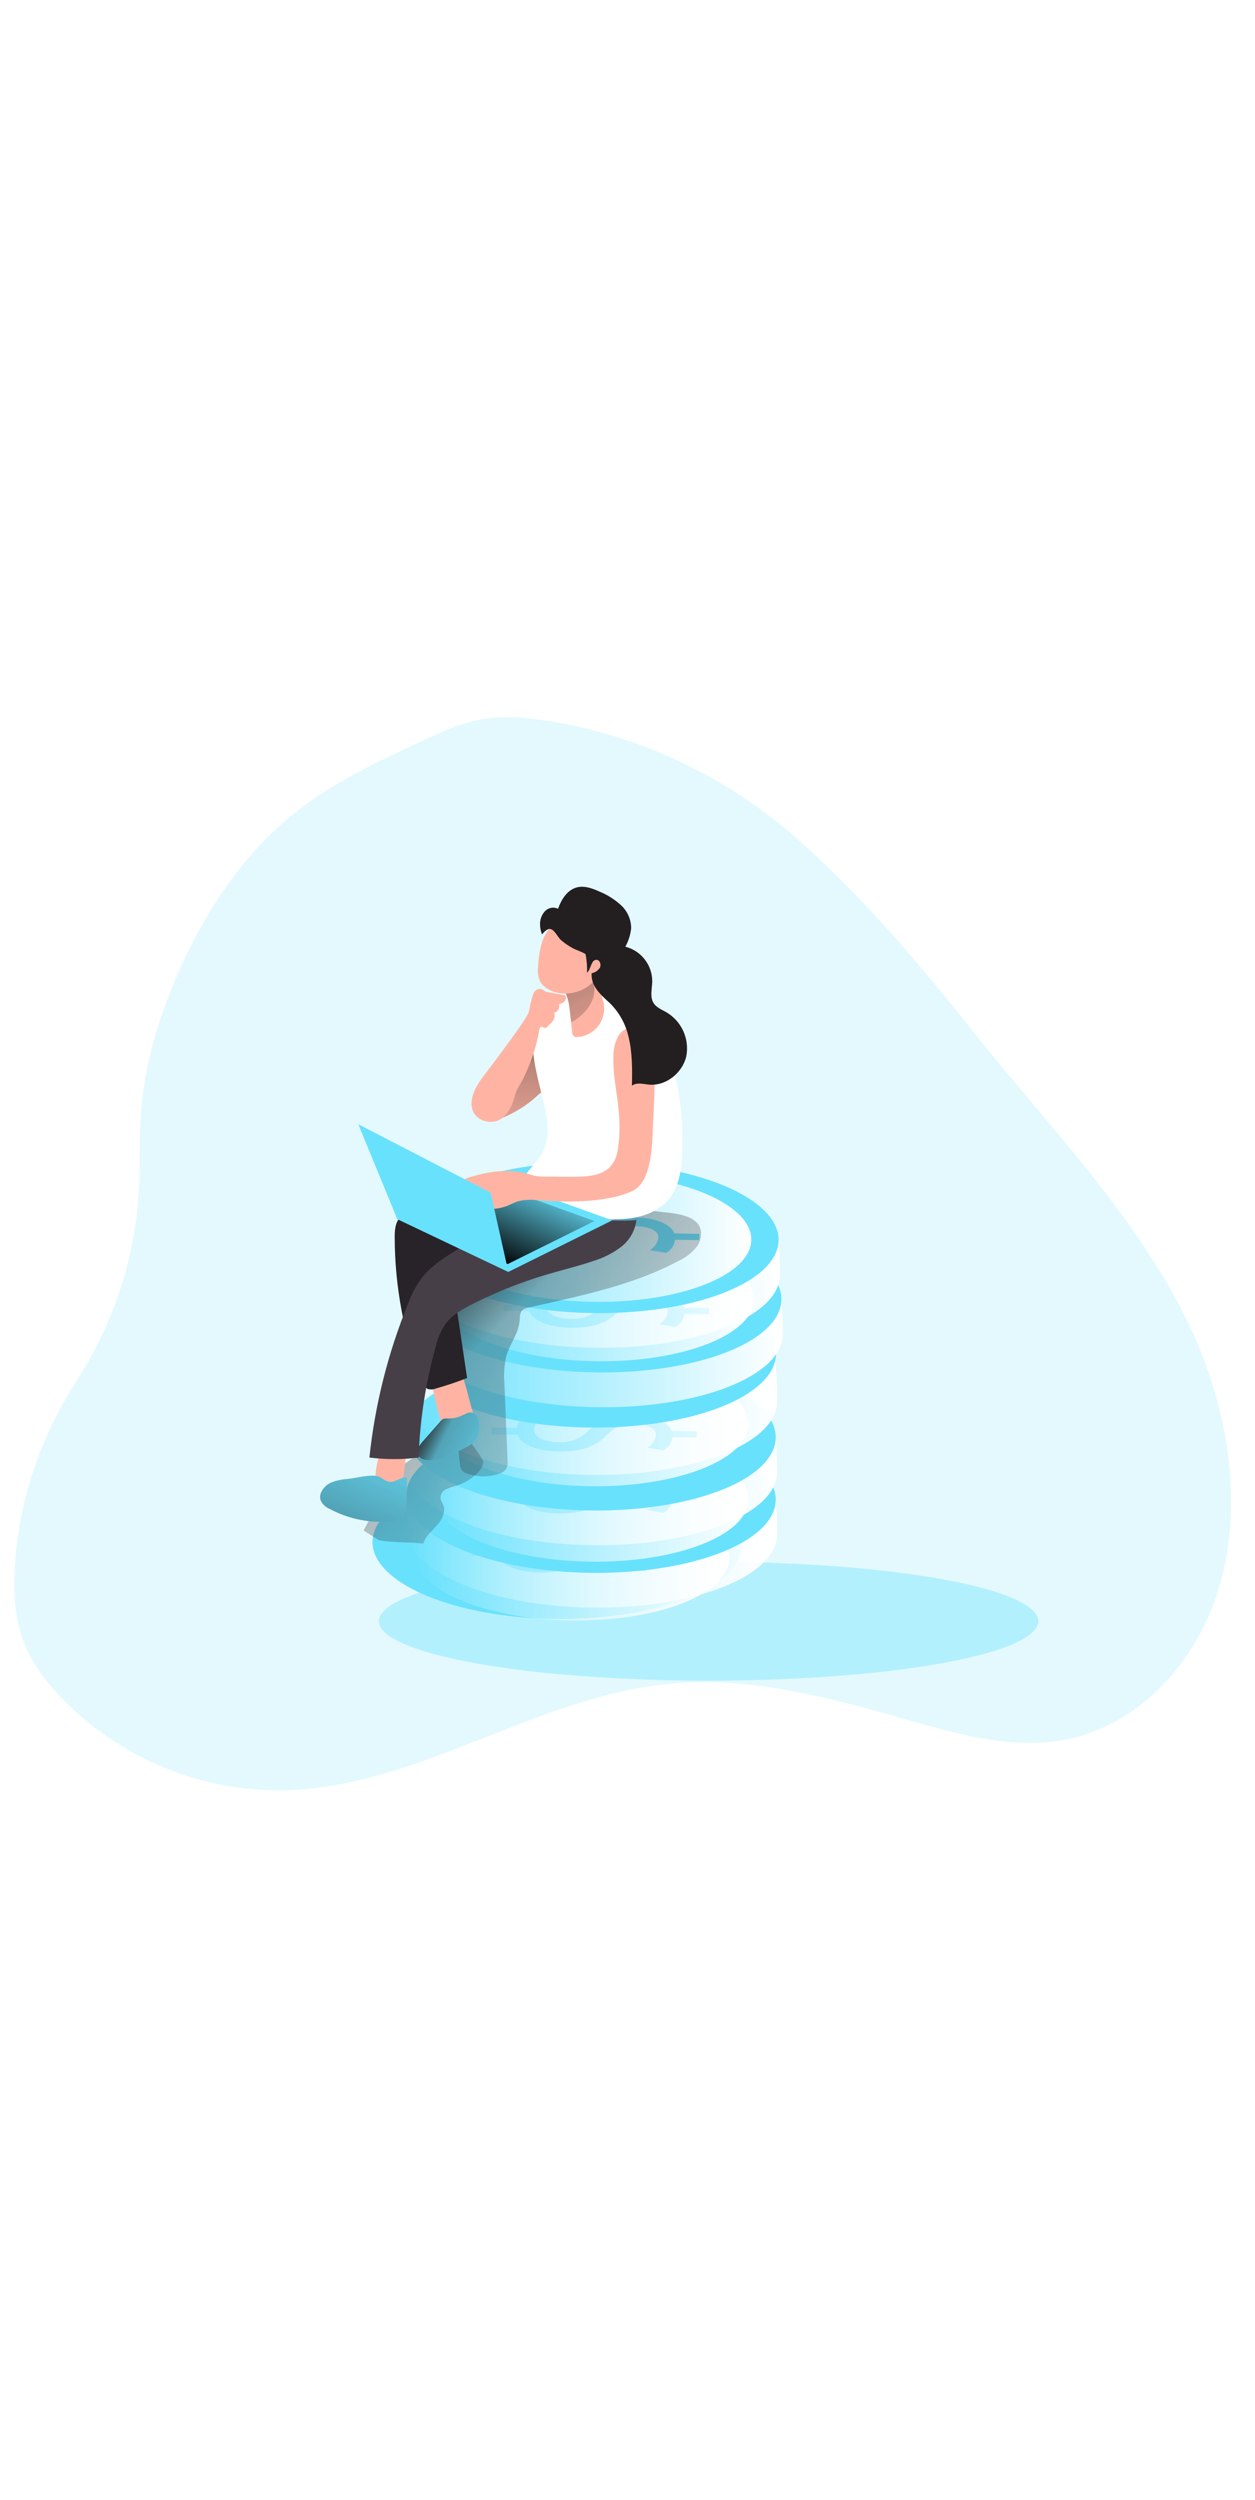 <svg id="_0553_coins" xmlns="http://www.w3.org/2000/svg" xmlns:xlink="http://www.w3.org/1999/xlink" viewBox="0 0 500 500" data-imageid="money-1-14" imageName="Money 1" class="illustrations_image" style="width: 251px;"><defs><style>.cls-1_money-1-14{fill:url(#linear-gradient);}.cls-1_money-1-14,.cls-2_money-1-14,.cls-3_money-1-14,.cls-4_money-1-14,.cls-5_money-1-14,.cls-6_money-1-14,.cls-7_money-1-14,.cls-8_money-1-14,.cls-9_money-1-14,.cls-10_money-1-14,.cls-11_money-1-14,.cls-12_money-1-14,.cls-13_money-1-14,.cls-14_money-1-14,.cls-15_money-1-14,.cls-16_money-1-14,.cls-17_money-1-14,.cls-18_money-1-14,.cls-19_money-1-14,.cls-20_money-1-14,.cls-21_money-1-14,.cls-22_money-1-14,.cls-23_money-1-14,.cls-24_money-1-14,.cls-25_money-1-14,.cls-26_money-1-14{stroke-width:0px;}.cls-2_money-1-14{opacity:.18;}.cls-2_money-1-14,.cls-12_money-1-14{isolation:isolate;}.cls-2_money-1-14,.cls-12_money-1-14,.cls-26_money-1-14{fill:#68e1fd;}.cls-3_money-1-14{fill:url(#linear-gradient-11-money-1-14);}.cls-4_money-1-14{fill:url(#linear-gradient-12-money-1-14);}.cls-5_money-1-14{fill:url(#linear-gradient-13-money-1-14);}.cls-6_money-1-14{fill:url(#linear-gradient-10-money-1-14);}.cls-7_money-1-14{fill:url(#linear-gradient-17-money-1-14);}.cls-8_money-1-14{fill:url(#linear-gradient-16-money-1-14);}.cls-9_money-1-14{fill:url(#linear-gradient-15-money-1-14);}.cls-10_money-1-14{fill:url(#linear-gradient-18-money-1-14);}.cls-11_money-1-14{fill:url(#linear-gradient-14-money-1-14);}.cls-12_money-1-14{opacity:.39;}.cls-13_money-1-14{fill:url(#linear-gradient-4-money-1-14);}.cls-14_money-1-14{fill:url(#linear-gradient-2-money-1-14);}.cls-15_money-1-14{fill:url(#linear-gradient-3-money-1-14);}.cls-16_money-1-14{fill:url(#linear-gradient-8-money-1-14);}.cls-17_money-1-14{fill:url(#linear-gradient-9-money-1-14);}.cls-18_money-1-14{fill:url(#linear-gradient-7-money-1-14);}.cls-19_money-1-14{fill:url(#linear-gradient-5-money-1-14);}.cls-20_money-1-14{fill:url(#linear-gradient-6-money-1-14);}.cls-21_money-1-14{fill:#282328;}.cls-22_money-1-14{fill:#473f47;}.cls-23_money-1-14{fill:#231f20;}.cls-24_money-1-14{fill:#fff;}.cls-25_money-1-14{fill:#ffb4a3;}</style><linearGradient id="linear-gradient-money-1-14" x1="153.92" y1="385.76" x2="302.01" y2="385.76" gradientUnits="userSpaceOnUse"><stop offset="0" stop-color="#fff" stop-opacity="0"/><stop offset="1" stop-color="#fff"/></linearGradient><linearGradient id="linear-gradient-2-money-1-14" x1="165.14" y1="371.99" x2="290.57" y2="371.99" gradientTransform="translate(596.54 138.83) rotate(89.18)" xlink:href="#linear-gradient-money-1-14"/><linearGradient id="linear-gradient-3-money-1-14" x1="161.51" y1="362.4" x2="309.59" y2="362.4" xlink:href="#linear-gradient-money-1-14"/><linearGradient id="linear-gradient-4-money-1-14" x1="172.74" y1="348.57" x2="298.17" y2="348.57" gradientTransform="translate(580.61 108.15) rotate(89.18)" xlink:href="#linear-gradient-money-1-14"/><linearGradient id="linear-gradient-5-money-1-14" x1="161.51" y1="337.54" x2="309.59" y2="337.54" xlink:href="#linear-gradient-money-1-14"/><linearGradient id="linear-gradient-6-money-1-14" x1="172.74" y1="318.51" x2="298.17" y2="318.51" gradientTransform="translate(550.57 78.52) rotate(89.18)" xlink:href="#linear-gradient-money-1-14"/><linearGradient id="linear-gradient-7-money-1-14" x1="161.49" y1="309.55" x2="309.62" y2="309.55" xlink:href="#linear-gradient-money-1-14"/><linearGradient id="linear-gradient-8-money-1-14" x1="163.8" y1="282.55" x2="311.87" y2="282.55" xlink:href="#linear-gradient-money-1-14"/><linearGradient id="linear-gradient-9-money-1-14" x1="175.02" y1="268.72" x2="300.44" y2="268.72" gradientTransform="translate(503.02 27.17) rotate(89.18)" xlink:href="#linear-gradient-money-1-14"/><linearGradient id="linear-gradient-10-money-1-14" x1="162.66" y1="258.9" x2="310.73" y2="258.9" xlink:href="#linear-gradient-money-1-14"/><linearGradient id="linear-gradient-11-money-1-14" x1="173.89" y1="245.07" x2="299.32" y2="245.07" gradientTransform="translate(478.27 4.98) rotate(89.18)" xlink:href="#linear-gradient-money-1-14"/><linearGradient id="linear-gradient-12-money-1-14" x1="-1071.49" y1="4125.45" x2="-943.79" y2="3991.45" gradientTransform="translate(1251.08 4360.14) scale(1 -1)" gradientUnits="userSpaceOnUse"><stop offset="0" stop-color="#231f20"/><stop offset=".13" stop-color="#231f20" stop-opacity=".69"/><stop offset=".25" stop-color="#231f20" stop-opacity=".32"/><stop offset="1" stop-color="#231f20" stop-opacity="0"/></linearGradient><linearGradient id="linear-gradient-13-money-1-14" x1="-1125.29" y1="4054.48" x2="-1013.77" y2="3951.38" xlink:href="#linear-gradient-12-money-1-14"/><linearGradient id="linear-gradient-14-money-1-14" x1="-1041.29" y1="4198.57" x2="-1044.02" y2="4143.57" xlink:href="#linear-gradient-12-money-1-14"/><linearGradient id="linear-gradient-15-money-1-14" x1="-1083.3" y1="4041.31" x2="-1044.31" y2="4021.95" xlink:href="#linear-gradient-12-money-1-14"/><linearGradient id="linear-gradient-16-money-1-14" x1="-1115.16" y1="3990" x2="-1092.31" y2="4041.38" xlink:href="#linear-gradient-12-money-1-14"/><linearGradient id="linear-gradient-17-money-1-14" x1="-1029.24" y1="4231.38" x2="-1004.54" y2="4177.43" xlink:href="#linear-gradient-12-money-1-14"/><linearGradient id="linear-gradient-18-money-1-14" x1="-1094.78" y1="4134.15" x2="-1078.81" y2="4169.86" gradientTransform="translate(1289 4387.76) scale(1 -1)" gradientUnits="userSpaceOnUse"><stop offset="0" stop-color="#000"/><stop offset="1" stop-color="#000" stop-opacity="0"/></linearGradient></defs><g id="background_money-1-14"><path class="cls-2_money-1-14 targetColor" d="M472.17,412.5c-10.95,15.67-27.14,28-45.77,32.16-21.36,4.76-43.39-1.35-64.4-7.35-30.96-8.86-62.82-17.53-94.86-14.55-53.33,4.88-100.6,41.41-154.14,42.51-33.58.48-65.84-13.06-89.02-37.36-6.02-6.41-11.39-13.6-14.57-21.83-3.62-9.47-4.09-19.87-3.49-29.99,1.61-26.93,10.35-51.68,24.65-74.06l.34-.54c14.66-22.9,23.1-49.21,24.5-76.36.5-9.88,0-19.81.75-29.68,1.32-18.81,6.82-37.16,14.24-54.47,10.88-25.31,26.45-49.08,48.11-65.98,14.7-11.48,31.76-19.48,48.66-27.37,8.67-4.06,17.52-8.16,27.06-9.46,6.64-.71,13.34-.56,19.94.47,5.7.72,11.3,1.71,16.82,2.98,32.32,7.42,62.25,22.86,87.02,44.9,26.06,23.09,47.82,48.93,69.44,76.14,29.57,37.18,63.63,71.61,84.82,114.13,4.05,8.12,7.48,16.54,10.27,25.18,12.02,37.3,11.75,78.98-10.37,110.54Z" style="fill: rgb(104, 225, 253);"/><ellipse class="cls-12_money-1-14 targetColor" cx="282.31" cy="397.87" rx="131.36" ry="23.7" style="fill: rgb(104, 225, 253);"/></g><g id="coins_money-1-14"><path class="cls-1_money-1-14" d="M227.97,415.84c-40.65-.58-73.42-14.51-73.2-31.08,0-1.85-1.42-12.28-.58-13.93,6.41-13.94,38.45-15.67,74.63-15.07,35.6.51,65.44,0,72.11,13.74.95,1.97,1.14,15.34,1.1,17.33-.26,16.61-33.4,29.49-74.04,29Z"/><ellipse class="cls-26_money-1-14 targetColor" cx="222.01" cy="366.93" rx="30.04" ry="73.61" transform="translate(-147.11 585.28) rotate(-89.43)" style="fill: rgb(104, 225, 253);"/><ellipse class="cls-14_money-1-14" cx="227.85" cy="371.99" rx="25.59" ry="62.72" transform="translate(-147.36 594.49) rotate(-89.18)"/><path class="cls-26_money-1-14 targetColor" d="M188.29,368.96l10.05.16c.4-2.65,2.06-4.94,4.46-6.14l6.65,1.07c-2.32,1.1-3.95,3.27-4.36,5.81,0,2.85,4.03,4.87,9.7,4.97,4.42.32,8.76-1.3,11.91-4.43,4.5-4.66,10.86-7.02,17.3-6.44,8.29,0,14.51,2.58,15.96,6.35l10.05.16v2.51l-9.63-.14c-.34,2.19-1.65,4.11-3.56,5.24l-6.57-1.14c1.89-1.04,3.16-2.94,3.4-5.08,0-3.08-4.54-4.36-8.54-4.43-4.35-.25-8.57,1.56-11.39,4.88-4.27,4.12-9.46,6.14-18.41,6.14-7.86,0-15.34-2.42-16.85-6.67h-10.34l.16-2.82Z" style="fill: rgb(104, 225, 253);"/><path class="cls-15_money-1-14" d="M235.54,392.47c-40.66-.58-73.43-14.48-73.19-31.09,0-1.84-1.42-12.28-.58-13.93,6.41-13.93,38.45-15.57,74.63-15.07,35.6.53,65.43,0,72.08,13.74.98,1.97,1.14,15.34,1.11,17.33-.21,16.56-33.4,29.58-74.04,29.01Z"/><ellipse class="cls-26_money-1-14 targetColor" cx="235.45" cy="348.57" rx="30.04" ry="73.61" transform="translate(-116.45 579.01) rotate(-89.18)" style="fill: rgb(104, 225, 253);"/><ellipse class="cls-13_money-1-14" cx="235.45" cy="348.57" rx="25.59" ry="62.72" transform="translate(-116.45 579.01) rotate(-89.18)"/><path class="cls-26_money-1-14 targetColor" d="M195.89,345.76h10.04c.4-2.65,2.07-4.94,4.47-6.14l6.67,1.08c-2.34,1.06-3.98,3.23-4.36,5.77,0,2.85,4.02,4.91,9.66,4.97,4.43.36,8.8-1.25,11.93-4.41,4.49-4.68,10.86-7.06,17.32-6.45,8.25,0,14.51,2.61,15.95,6.35l10.04.16v2.52l-9.67-.16c-.3,2.21-1.62,4.15-3.56,5.24l-6.54-1.1c1.89-1.05,3.17-2.95,3.43-5.1,0-3.06-4.5-4.36-8.54-4.41-4.33-.25-8.53,1.51-11.39,4.76-4.27,4.1-9.44,6.14-18.41,6.14-7.88,0-15.34-2.46-16.83-6.67l-10.34-.16.14-2.39Z" style="fill: rgb(104, 225, 253);"/><path class="cls-19_money-1-14" d="M235.54,367.61c-40.66-.58-73.43-14.48-73.19-31.08,0-1.84-1.42-12.28-.58-13.93,6.41-13.94,38.45-15.57,74.63-15.07,35.6.51,65.43,0,72.08,13.74.98,1.97,1.14,15.34,1.11,17.33-.21,16.61-33.4,29.58-74.04,29Z"/><ellipse class="cls-26_money-1-14 targetColor" cx="235.46" cy="323.73" rx="30.04" ry="73.61" transform="translate(-91.61 554.53) rotate(-89.18)" style="fill: rgb(104, 225, 253);"/><ellipse class="cls-20_money-1-14" cx="235.46" cy="318.51" rx="25.59" ry="62.72" transform="translate(-86.39 549.39) rotate(-89.18)"/><path class="cls-26_money-1-14 targetColor" d="M195.89,320.72l10.04.16c.39-2.66,2.06-4.95,4.47-6.14l6.67,1.04c-2.34,1.08-3.97,3.26-4.36,5.81,0,2.85,4.02,4.9,9.66,4.97,4.44.36,8.8-1.27,11.93-4.43,4.49-4.68,10.87-7.05,17.32-6.44,8.25,0,14.51,2.61,15.95,6.35l10.04.16v2.51l-9.67-.14c-.31,2.2-1.63,4.14-3.56,5.24l-6.51-1.05c1.9-1.04,3.18-2.94,3.43-5.08,0-3.08-4.5-4.36-8.54-4.43-4.35-.22-8.56,1.58-11.39,4.88-4.27,4.12-9.46,6.14-18.41,6.14-7.88,0-15.34-2.45-16.85-6.67l-10.34-.14.13-2.73Z" style="fill: rgb(104, 225, 253);"/><path class="cls-18_money-1-14" d="M235.63,339.62c-40.66-.5-73.46-14.36-73.27-30.93,0-1.84-1.42-12.26-.61-13.93,6.38-13.94,38.45-15.67,74.58-15.22,35.6.44,65.51-.14,72.15,13.59.95,1.97,1.17,15.34,1.14,17.33-.21,16.61-33.33,29.57-73.99,29.17Z"/><ellipse class="cls-26_money-1-14 targetColor" cx="235.56" cy="290.71" rx="30.04" ry="73.61" transform="translate(-57.47 523.36) rotate(-89.43)" style="fill: rgb(104, 225, 253);"/><path class="cls-26_money-1-14 targetColor" d="M193.13,294.96l10.05.16c.4-2.65,2.06-4.94,4.46-6.14l6.65,1.08c-2.32,1.09-3.95,3.26-4.36,5.8,0,2.85,4.03,4.87,9.7,4.97,4.42.32,8.76-1.29,11.91-4.41,4.49-4.66,10.86-7.03,17.3-6.45,8.29,0,14.51,2.58,15.96,6.35l10.05.16v2.51l-9.63-.14c-.34,2.19-1.65,4.11-3.56,5.24l-6.57-1.14c1.89-1.04,3.16-2.94,3.4-5.08,0-3.08-4.54-4.36-8.54-4.41-4.35-.26-8.58,1.54-11.39,4.87-4.27,4.12-9.46,6.14-18.41,6.14-7.86,0-15.34-2.42-16.85-6.67h-10.34l.16-2.82Z" style="fill: rgb(104, 225, 253);"/><path class="cls-16_money-1-14" d="M237.82,312.62c-40.66-.58-73.43-14.48-73.17-31.09,0-1.84-1.42-12.26-.58-13.93,6.41-13.93,38.45-15.55,74.61-15.07,35.6.53,65.43,0,72.09,13.76.97,1.95,1.13,15.34,1.1,17.33-.21,16.65-33.38,29.58-74.04,29Z"/><ellipse class="cls-26_money-1-14 targetColor" cx="237.73" cy="268.72" rx="30.04" ry="73.61" transform="translate(-34.37 502.58) rotate(-89.18)" style="fill: rgb(104, 225, 253);"/><ellipse class="cls-17_money-1-14" cx="237.73" cy="268.72" rx="25.59" ry="62.72" transform="translate(-34.37 502.58) rotate(-89.18)"/><path class="cls-26_money-1-14 targetColor" d="M200.74,271.79h10.04c.4-2.65,2.07-4.94,4.47-6.14l6.67,1.08c-2.32,1.05-3.95,3.19-4.36,5.7,0,2.85,4.02,4.91,9.66,4.97,4.43.36,8.8-1.25,11.93-4.41,4.49-4.66,10.86-7.02,17.3-6.41,8.25,0,14.51,2.61,15.95,6.35l9.97.16v2.52l-9.67-.16c-.3,2.21-1.62,4.15-3.56,5.24l-6.54-1.1c1.89-1.05,3.17-2.95,3.43-5.1,0-3.06-4.5-4.36-8.54-4.41-4.33-.25-8.53,1.51-11.39,4.76-4.27,4.12-9.44,6.14-18.41,6.14-7.88,0-15.34-2.46-16.83-6.67l-10.34-.16.23-2.36Z" style="fill: rgb(104, 225, 253);"/><path class="cls-6_money-1-14" d="M236.68,288.96c-40.65-.58-73.42-14.48-73.17-31.09,0-1.84-1.42-12.28-.58-13.93,6.41-13.93,38.45-15.55,74.63-15.07,35.6.53,65.41,0,72.08,13.74.98,1.97,1.14,15.35,1.1,17.35-.16,16.59-33.38,29.58-74.04,29Z"/><ellipse class="cls-26_money-1-14 targetColor" cx="236.61" cy="245.07" rx="30.04" ry="73.61" transform="translate(-11.83 478.15) rotate(-89.18)" style="fill: rgb(104, 225, 253);"/><ellipse class="cls-3_money-1-14" cx="236.61" cy="245.07" rx="25.59" ry="62.72" transform="translate(-11.83 478.15) rotate(-89.18)"/><path class="cls-26_money-1-14 targetColor" d="M197.05,242.08l9.97.14c.41-2.65,2.08-4.94,4.49-6.14l6.65,1.05c-2.33,1.08-3.96,3.26-4.36,5.8,0,2.85,4.03,4.91,9.67,4.97,4.43.36,8.8-1.25,11.93-4.41,4.48-4.68,10.85-7.05,17.3-6.45,8.26,0,14.53,2.61,15.96,6.35l9.97.16v2.52l-9.66-.16c-.3,2.21-1.62,4.15-3.56,5.24l-6.54-1.1c1.89-1.06,3.17-2.95,3.43-5.1,0-3.06-4.51-4.36-8.54-4.41-4.35-.23-8.56,1.57-11.39,4.87-4.27,4.12-9.46,6.14-18.41,6.14-7.89,0-15.34-2.45-16.85-6.65l-10.2-.17.13-2.65Z" style="fill: rgb(104, 225, 253);"/><path class="cls-4_money-1-14" d="M277.9,239.4c2.09,2.46,1.69,6.34-.11,9.03-1.98,2.57-4.56,4.61-7.52,5.95-18.51,9.86-39.46,13.96-59.93,18.6-.77.11-1.51.41-2.14.87-1.15,1.01-1.07,2.85-1.17,4.27-.38,5.03-3.87,9.24-5.3,14.08-.84,3.67-1.1,7.45-.75,11.19l1.24,30.55c.14,1.08-.02,2.18-.47,3.18-.69.98-1.69,1.69-2.85,2.01-4.2,1.44-8.76,1.39-12.93-.13-.75-.22-1.43-.65-1.97-1.22-.49-.77-.76-1.66-.77-2.58-1.88-18.81-4.69-37.54-8.43-56.07-.65-2.24-.73-4.6-.24-6.88,1.15-3.8,5.17-5.82,8.8-7.45l43.18-19.15c2.57-1.01,5-2.34,7.23-3.96,1.52-1.21,2.85-2.68,4.27-3.94,5.38-4.57,12.26-5.53,18.9-3.87,5.98,1.47,16.82.66,20.95,5.53Z"/></g><g id="character_money-1-14"><path class="cls-5_money-1-14" d="M192.53,334.31c0,4.4-7.12,8.54-10.58,9.58-1.47.32-2.9.8-4.27,1.42-1.36.67-2.22,2.07-2.19,3.59.14,1.3,1.2,2.34,1.42,3.6.14,1.1,0,2.22-.41,3.25-1.31,4.27-6.57,6.92-7.86,11.18-7.28-.74-10.57-.13-17.77-1.34l-6.01-3.85c3.02-5.7,6.02-11.31,9.09-16.99,1.16-2.4,2.59-4.66,4.27-6.74,1.97-2.06,4.21-3.85,6.67-5.31,6.36-4.12,12.97-7.82,19.81-11.08-.87.46,7.85,11.54,7.85,12.68Z"/><path class="cls-25_money-1-14" d="M201.18,196.92c-.81.43-1.74.61-2.65.5.16-3.91.98-7.76,2.44-11.39,1.5-3.16,3.93-5.78,5.95-8.64,1.07-1.65,2.23-3.25,3.46-4.79,1.22-1.57,2.88-2.74,4.77-3.35.3-.13.64-.09.9.11.1.14.17.3.19.47l1.72,9.81c.42,1.56.39,3.21-.07,4.76-.87,1.4-1.99,2.63-3.3,3.63-2.52,2.39-5.3,4.49-8.29,6.25-1.65.98-3.36,1.86-5.11,2.63Z"/><path class="cls-11_money-1-14" d="M201.18,196.92c-.81.43-1.74.61-2.65.5.16-3.91.98-7.76,2.44-11.39,1.5-3.16,3.93-5.78,5.95-8.64,1.07-1.65,2.23-3.25,3.46-4.79,1.22-1.57,2.88-2.74,4.77-3.35.3-.13.64-.09.9.11.1.14.17.3.19.47l1.72,9.81c.42,1.56.39,3.21-.07,4.76-.87,1.4-1.99,2.63-3.3,3.63-2.52,2.39-5.3,4.49-8.29,6.25-1.65.98-3.36,1.86-5.11,2.63Z"/><path class="cls-25_money-1-14" d="M188.3,314.33c.74,2.42,1.42,5.27,0,7.31-.69.87-1.61,1.53-2.65,1.91-2.47,1.22-5.42.9-7.58-.81-1.11-1.23-1.9-2.73-2.29-4.34-1.91-5.9-3.29-11.97-4.13-18.12-.12-.57-.09-1.16.09-1.71.31-.6.81-1.07,1.42-1.34,3.23-1.74,8.27-3.13,10.08.73,2.35,4.94,3.42,11.08,5.06,16.38Z"/><path class="cls-26_money-1-14 targetColor" d="M178.56,317.13c-.69-.09-1.38-.03-2.04.2-.45.25-.83.59-1.14,1l-6.99,7.99c-1.35,1.54-2.85,3.66-1.84,5.48.68,1.03,1.78,1.69,3,1.81,3.33.6,6.71-.6,9.83-1.95,2.15-.94,4.27-1.98,6.35-3.09,1.57-.71,2.93-1.79,3.97-3.16,1.6-2.48,2.07-8.4-.78-10.25-1.42-.93-2.68-.26-4.04.38-1.94,1.05-4.12,1.6-6.32,1.6Z" style="fill: rgb(104, 225, 253);"/><path class="cls-25_money-1-14" d="M149.52,341.49c-.06.45-.01.91.14,1.34.24.43.59.79,1.03,1.03,1.32.93,2.88,1.46,4.5,1.54,1.65.07,3.23-.65,4.27-1.94.75-1.2,1.21-2.56,1.32-3.97.59-3.04.88-6.13.87-9.23.04-.44-.1-.87-.38-1.21-.23-.17-.51-.29-.8-.33-2.54-.53-7.53-1.87-8.82,1.27-1.32,3.7-2.04,7.58-2.14,11.51Z"/><path class="cls-26_money-1-14 targetColor" d="M138.87,341.17c-2.16.11-4.29.52-6.34,1.22-2.07.73-3.75,2.27-4.64,4.27-.4.99-.45,2.09-.13,3.1.7,1.49,1.93,2.67,3.45,3.3,7.19,3.89,15.34,5.67,23.5,5.14,2.11.08,4.15-.69,5.7-2.12,1.32-1.52,1.42-3.75,1.51-5.78l.28-9.67c-1.82-.28-3.5.91-5.24,1.51-2.99,1.03-4.17-1.42-6.65-2.04-3.25-.73-8.13.73-11.44,1.05Z" style="fill: rgb(104, 225, 253);"/><path class="cls-9_money-1-14" d="M178.56,317.13c-.69-.09-1.38-.03-2.04.2-.45.25-.83.59-1.14,1l-6.99,7.99c-1.35,1.54-2.85,3.66-1.84,5.48.68,1.03,1.78,1.69,3,1.81,3.33.6,6.71-.6,9.83-1.95,2.15-.94,4.27-1.98,6.35-3.09,1.57-.71,2.93-1.79,3.97-3.16,1.6-2.48,2.07-8.4-.78-10.25-1.42-.93-2.68-.26-4.04.38-1.94,1.05-4.12,1.6-6.32,1.6Z"/><path class="cls-8_money-1-14" d="M138.87,341.17c-2.16.11-4.29.52-6.34,1.22-2.07.73-3.75,2.27-4.64,4.27-.4.99-.45,2.09-.13,3.1.7,1.49,1.93,2.67,3.45,3.3,7.19,3.89,15.34,5.67,23.5,5.14,2.11.08,4.15-.69,5.7-2.12,1.32-1.52,1.42-3.75,1.51-5.78l.28-9.67c-1.82-.28-3.5.91-5.24,1.51-2.99,1.03-4.17-1.42-6.65-2.04-3.25-.73-8.13.73-11.44,1.05Z"/><path class="cls-21_money-1-14" d="M164.71,234.41c-2.07.42-3.97,1.41-5.51,2.85-1.79,2.02-1.95,5.01-1.95,7.73.05,19.54,3.68,38.9,10.71,57.12.34,1.35,1.21,2.52,2.41,3.23,1.07.31,2.22.26,3.26-.16,4.22-1.18,8.38-2.58,12.46-4.19l-5.53-37.13c-.26-1.03-.2-2.12.17-3.12.4-.72.97-1.33,1.67-1.78,6.3-4.66,12.97-8.81,19.94-12.4,5.53-2.85,11.86-6.1,13.39-12.21.62-2.08.21-4.33-1.1-6.07-.87-.88-1.91-1.58-3.05-2.07-3.67-1.84-8.3-4.2-12.53-3.76-3.38.36-4.67,2.34-7.51,3.8-7.93,4.12-18.33,5.64-26.83,8.13Z"/><path class="cls-24_money-1-14" d="M224.52,233.68c-3.43-1.34-6.76-2.92-9.97-4.73-12.21-6.82-2.21-10.18,1.87-18.41,2.85-5.82,1.72-12.82.2-19.14-2.65-11.12-6.2-22.63-3.63-33.77.33-1.8,1.04-3.52,2.08-5.03.74-.93,1.6-1.77,2.55-2.49,2.57-2.24,5.53-4,8.73-5.18,6.15-2.02,12.97-.54,18.76,2.41,22.72,11.56,27.56,40.82,26.66,64.19-.26,6.49-1.22,13.37-5.35,18.33-3.87,4.66-9.97,6.85-15.91,7.61-8.84.92-17.77-.38-25.98-3.77Z"/><path class="cls-25_money-1-14" d="M238.24,160.88c-2,2.52-4.98,4.07-8.19,4.27-.5.06-1-.05-1.42-.31-.45-.46-.7-1.08-.71-1.72-.14-1.28-.33-2.93-.47-4.57-.14-1.64-.4-3.65-.57-5.04-.38-3.72-1.79-7.25-4.07-10.21-.46-.65-1-1.24-1.61-1.75-3.93-3.55,12.08-2.15,14.24-6.96,2.44,3.13,2.22,7.56,3.29,11.39.69,1.87,1.29,3.77,1.78,5.7.6,3.25-.22,6.61-2.26,9.21Z"/><path class="cls-7_money-1-14" d="M227.65,159.28l-.21-.75c-.21-1.82-.4-3.65-.57-5.04-.38-3.72-1.79-7.25-4.07-10.21l-.11-.4s12.69-8.32,14.04,1.42c1.35,9.74-9.07,14.98-9.07,14.98Z"/><path class="cls-25_money-1-14" d="M214.35,137.51c-.26,2.03.12,4.09,1.07,5.9.51.76,1.14,1.42,1.88,1.95,5.04,3.8,12.62,3.03,17.63-.9,5.01-3.93,7.61-10.47,7.88-16.86.13-3.33-.4-6.91-2.63-9.34-2.52-2.44-6.11-3.44-9.53-2.65-4.61,1.06-8.81,3.45-12.08,6.86-3.19,3.59-3.99,10.48-4.22,15.04Z"/><path class="cls-22_money-1-14" d="M168.67,260.3c-2.62,3.37-4.68,7.12-6.12,11.14-7.98,19.59-13.16,40.2-15.38,61.24,6.51.83,13.1.83,19.61,0,.51-14.86,2.77-29.61,6.74-43.95.7-3.07,1.9-6.01,3.55-8.7,2.85-4.27,7.66-6.74,12.23-9.04,10.52-5.24,21.54-9.41,32.88-12.46,4.79-1.35,9.61-2.56,14.24-4.17,4.03-1.21,7.8-3.14,11.14-5.7,3.38-2.65,5.55-6.54,6.01-10.81-.07,1.07-23.78-.1-25.99-.34-7.43-.8-16.21-5.13-23.56-2.08-5.7,2.39-11.01,7.38-16.18,10.82-6.35,4.19-14.1,8.07-19.17,14.06Z"/><polygon class="cls-26_money-1-14 targetColor" points="202.53 258.72 243.92 238.18 196.01 220.92 158.27 237.67 202.53 258.72" style="fill: rgb(104, 225, 253);"/><polygon class="cls-10_money-1-14" points="202.29 255.6 236.85 238.45 196.85 224.04 165.33 238.02 202.29 255.6"/><path class="cls-25_money-1-14" d="M259.98,170.77c.11.71.2,1.42.27,2.14,1.13,10.52.11,20.89-.27,31.33-.24,6.49-1.08,18.86-7.88,22.17-12.7,6.22-37.2,3.83-37.2,3.83-2.84-.46-5.75-.34-8.54.34-1.52.48-2.92,1.3-4.41,1.87-5.35,2.09-11.39,1.04-16.98,0-.98-.12-1.92-.44-2.76-.94-2.19-1.42-2.09-5.03-.46-7.12,1.81-1.96,4.19-3.29,6.81-3.8,7.12-2.08,14.88-2.99,22.03-.87.94.27,1.88.6,2.85.78,1.13.18,2.26.26,3.4.24l8.66.07c9.97.1,19.3.14,20.79-11.68.56-4.37.67-8.78.34-13.17-.6-7.95-2.63-15.81-2.21-23.75.02-2.51.63-4.98,1.78-7.21,1.19-2.23,3.46-3.69,5.98-3.83,2.64.21,4.98,1.8,6.14,4.19.86,1.69,1.42,3.53,1.65,5.41Z"/><polygon class="cls-26_money-1-14 targetColor" points="142.73 199.88 195.47 227.14 202.53 258.72 158.27 237.67 142.73 199.88" style="fill: rgb(104, 225, 253);"/><path class="cls-23_money-1-14" d="M233.31,132.22c.46,2.41.65,4.86.56,7.31,1.68-1.42,1.55-5.23,3.79-5.13,1.34,0,1.97,1.92,1.34,3.13-.75,1.15-1.94,1.94-3.29,2.19-.38,5.14,3.7,8.67,7.12,11.79,3.74,3.63,6.35,8.26,7.52,13.33,1.62,6.38,1.54,13.07,1.42,19.7,1.82-1.42,4.4-.68,6.69-.44,6.76.7,13.52-4.66,14.98-11.39,1.28-6.91-1.91-13.89-7.98-17.45-1.82-1.04-3.93-1.85-5.06-3.63-1.54-2.44-.63-5.61-.54-8.54.06-6.56-4.37-12.31-10.72-13.93,1.25-2.26,2.04-4.74,2.32-7.31,0-3.48-1.44-6.8-3.99-9.17-2.5-2.3-5.4-4.15-8.54-5.44-2.95-1.35-6.25-2.56-9.37-1.64-3.66,1.1-5.94,4.8-7.23,8.42-1.8-.83-3.94-.41-5.28,1.05-1.33,1.49-2.01,3.45-1.89,5.44.03,1.29.3,2.56.78,3.75,1.21-1.42,2.66-2.85,4.12-1.81,1.45,1.04,2.32,3.18,3.66,4.27,1.45,1.21,3.03,2.27,4.7,3.15.58.37,4.8,1.87,4.9,2.35Z"/><path class="cls-25_money-1-14" d="M214.96,161.87c.06-.33.25-.62.54-.8.5-.19.97.36,1.51.44.4.03.79-.12,1.07-.41.28-.28.53-.58.77-.9.41-.46.93-.83,1.32-1.3.77-.96.99-2.25.58-3.42,1.26-.28,2.13-1.43,2.05-2.72-.05-.18-.05-.37,0-.56.13-.26.44-.31.71-.38.88-.25,1.58-.91,1.89-1.77.22-.48.13-1.04-.23-1.42-.22-.15-.47-.24-.73-.27-2.07-.41-4.13-.77-6.21-1.07-.31-.04-.62-.12-.91-.23-.44-.21-.75-.61-1.17-.85-1.21-.54-2.63-.11-3.33,1.01-.59,1.21-1.01,2.49-1.24,3.82-.53,1.42-.47,3.02-1.07,4.44-.44.99-.97,1.95-1.58,2.85-2.66,4.27-13.2,18.39-15.54,21.36-2.49,3.22-4.93,6.71-5.44,10.74-.23,1.41-.07,2.85.44,4.17,1.89,4.47,8.27,5.7,11.88,2.72,1.75-1.6,3.09-3.61,3.89-5.84.68-1.67,1.05-3.42,1.69-5.08.62-1.23,1.3-2.43,2.04-3.59,1.67-3.21,3.1-6.54,4.27-9.97.71-2.07,1.31-4.16,1.82-6.28.24-1.07.47-2.14.67-3.22.11-.31.14-.95.28-1.48Z"/></g></svg>